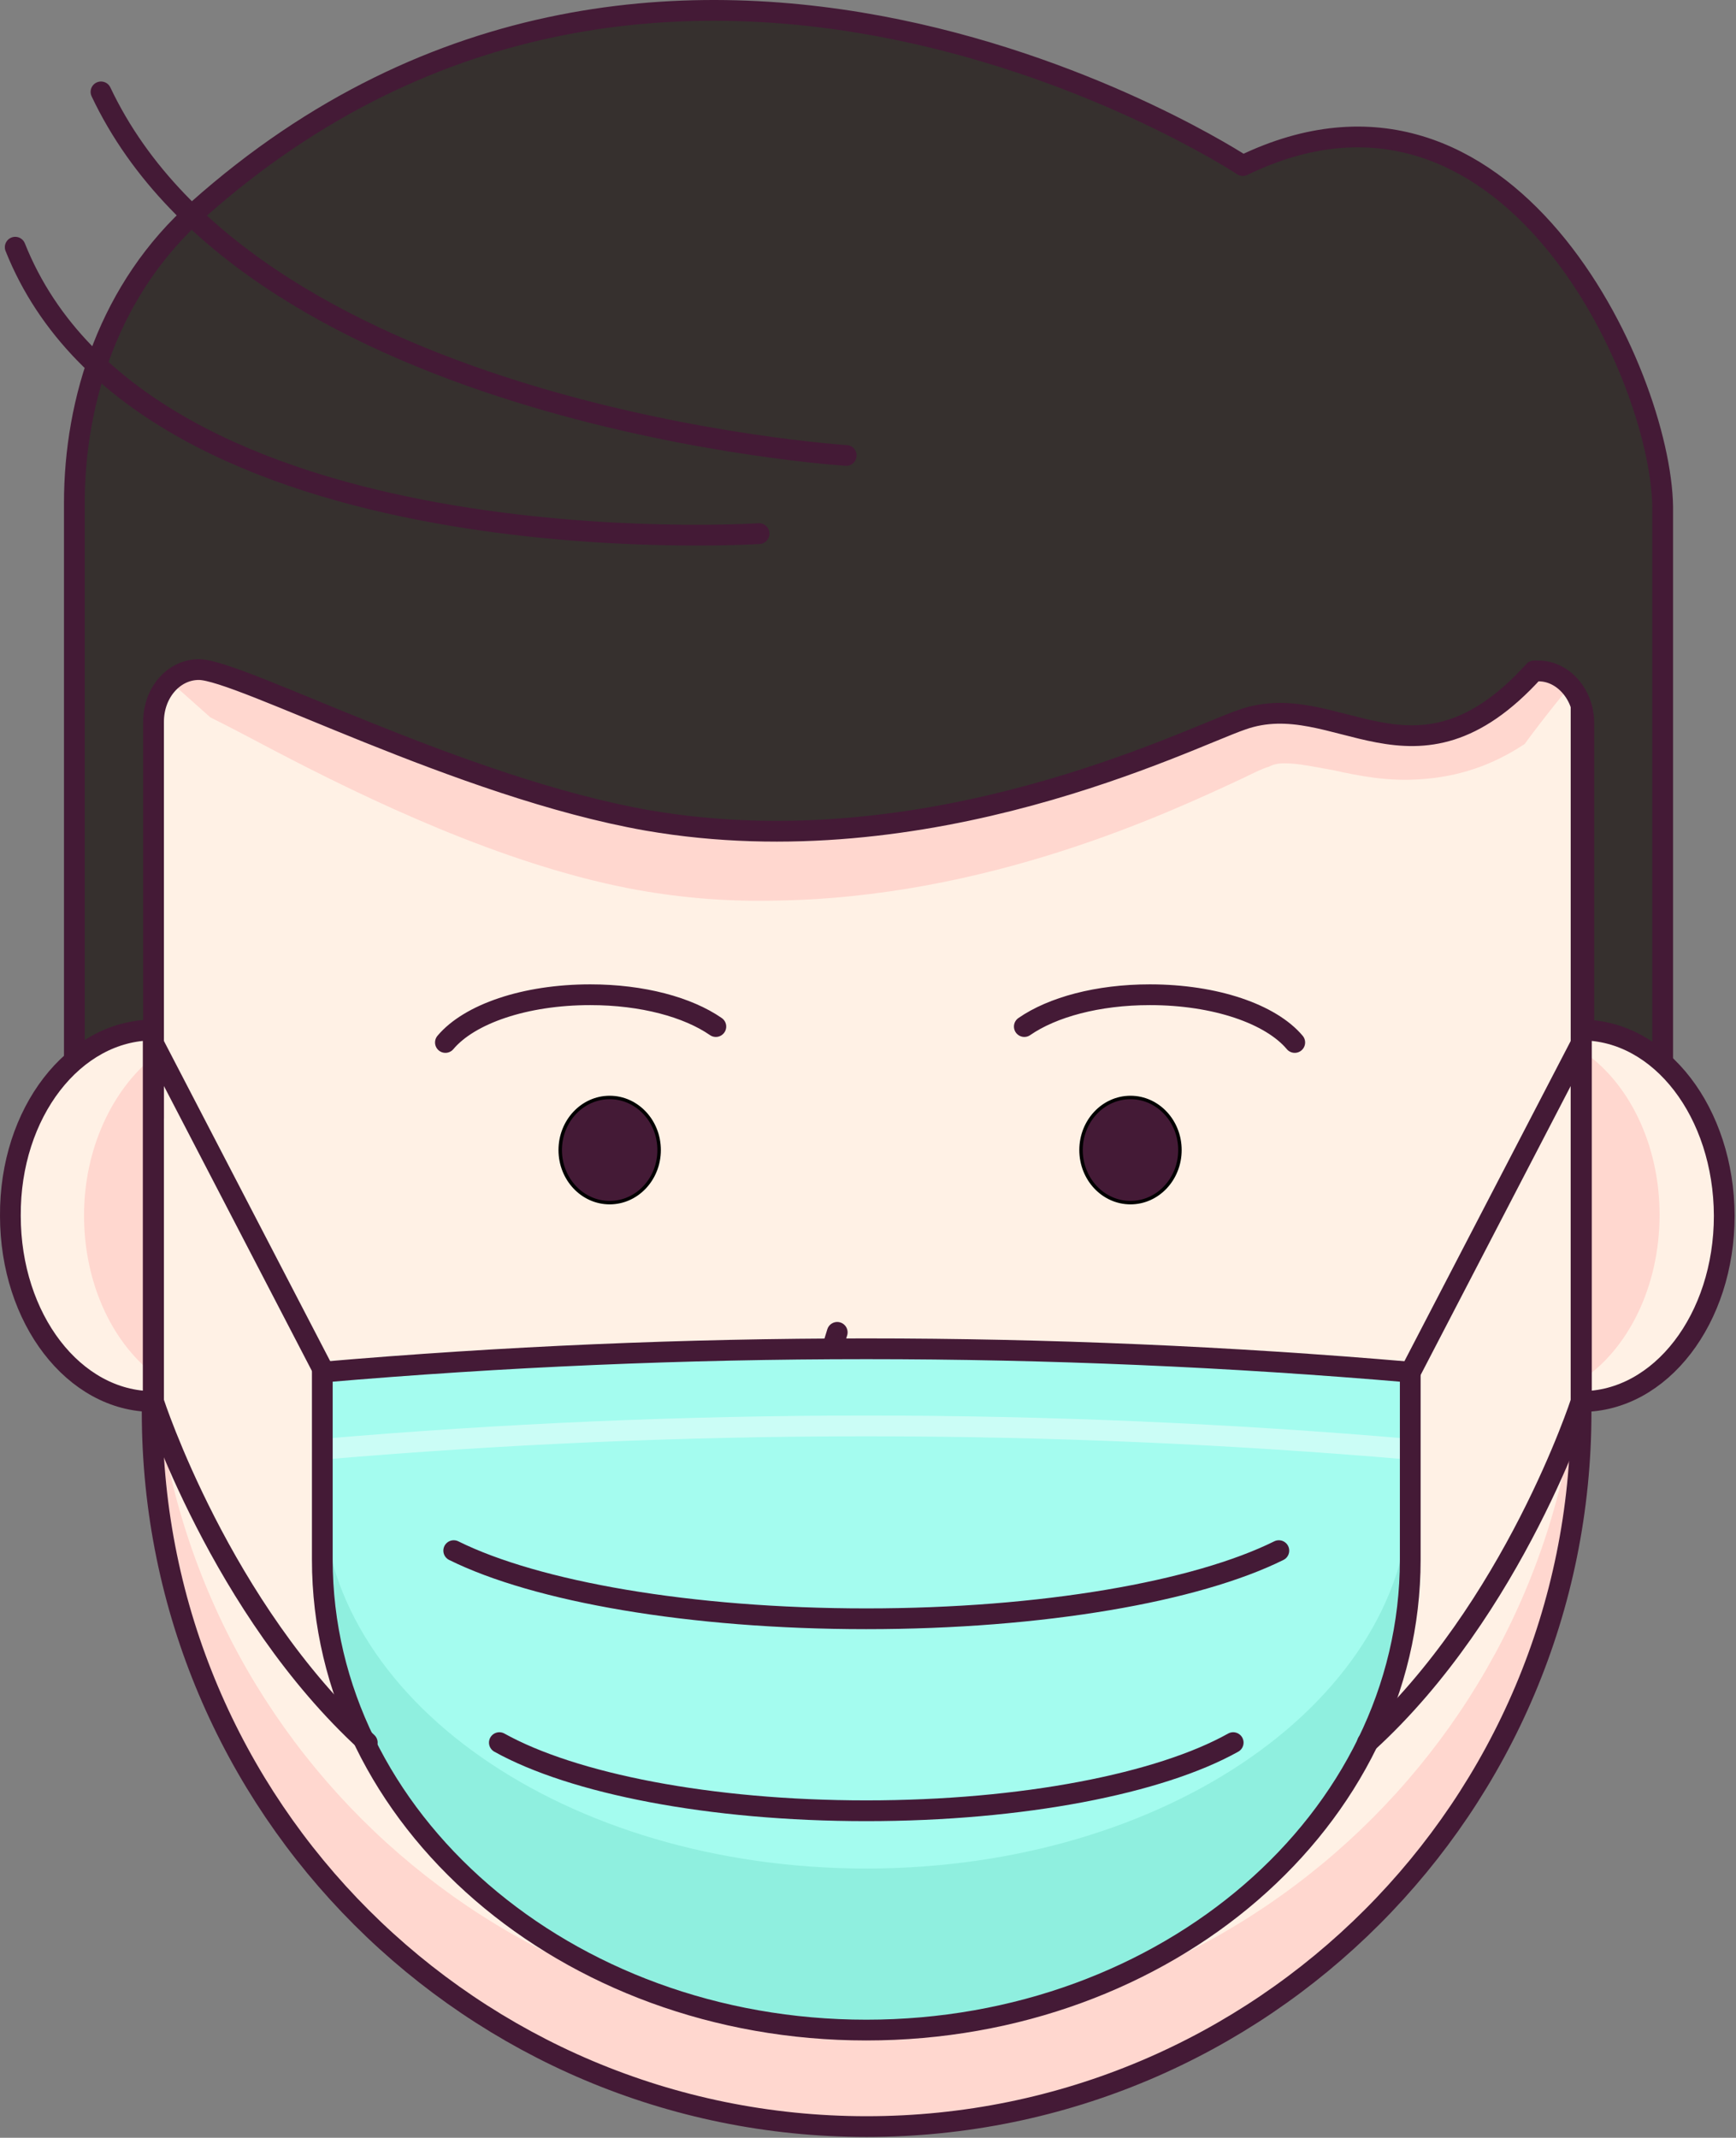 <svg width="502" height="618" viewBox="0 0 502 618" fill="none" xmlns="http://www.w3.org/2000/svg">
<rect x="0" y="0" width="502" height="618" fill="#808080" stroke="none"/>
<path d="M250.6 614.763C136.6 614.763 44 522.463 44 408.163V168.363H457.2V408.063C457.3 522.063 364.9 614.763 250.6 614.763Z" fill="#FFF1E5"/>
<path d="M250.6 586.264C136.6 586.264 44 493.964 44 379.664V408.164C44 522.164 136.3 614.764 250.6 614.764C364.6 614.764 457.2 522.464 457.2 408.164V379.664C457.3 493.564 364.9 586.264 250.6 586.264Z" fill="#FFD7CF"/>
<path d="M250.6 614.763C136.6 614.763 44 522.463 44 408.163V168.363H457.2V408.063C457.3 522.063 364.9 614.763 250.6 614.763Z" stroke="#441A36" stroke-width="6" stroke-miterlimit="10" stroke-linecap="round" stroke-linejoin="round"/>
<path d="M458.901 192.263C458.201 181.163 457.601 169.663 457.301 158.563C319.801 165.063 181.601 164.163 44.401 152.063C43.401 164.863 42.801 177.563 41.801 190.363C48.001 195.963 54.601 201.863 60.801 207.363C66.001 209.963 72.901 213.563 79.101 216.863C106.601 231.263 144.901 249.563 181.601 256.763C195.001 259.363 209.101 260.663 223.501 260.363C285.401 259.663 337.501 235.163 359.401 224.963C362.701 223.363 365.301 222.063 366.901 221.663C368.201 220.963 369.501 220.663 371.501 220.663C375.401 220.663 380.001 221.663 385.601 222.663C392.801 224.263 401.301 225.963 410.801 225.263C421.601 224.563 431.401 221.363 440.901 215.063C446.501 207.363 452.701 199.863 458.901 192.263Z" fill="#FFD7CF"/>
<g opacity="0.34">
<path opacity="0.34" d="M44.002 301.664H21.102V323.264H44.002V301.664Z" fill="#231A17"/>
<path opacity="0.34" d="M480.201 301.664H457.301V323.264H480.201V301.664Z" fill="#231A17"/>
</g>
<path d="M359.4 47.864C359.4 47.864 194 -61.136 57.2 60.663C31.7 83.263 21.5 115.663 21.5 145.463V323.263H44.4V208.663C44.4 200.163 50.3 193.563 57.5 193.563C69.3 193.563 133.1 227.663 187.2 237.163C268.7 251.263 343.1 213.563 359.1 208.063C386.6 198.263 408.9 232.263 443.6 193.963H444.9C452.1 193.963 458 200.863 458 209.063V323.663H480.8V146.463C480.2 107.763 435.6 10.864 359.4 47.864Z" fill="#36302E"/>
<path d="M359.4 47.864C359.4 47.864 194 -61.136 57.2 60.663C31.7 83.263 21.5 115.663 21.5 145.463V323.263H44.4V208.663C44.4 200.163 50.3 193.563 57.5 193.563C69.3 193.563 133.1 227.663 187.2 237.163C268.7 251.263 343.1 213.563 359.1 208.063C386.6 198.263 408.9 232.263 443.6 193.963H444.9C452.1 193.963 458 200.863 458 209.063V323.663H480.8V146.463C480.2 107.763 435.6 10.864 359.4 47.864Z" stroke="#441A36" stroke-width="6" stroke-miterlimit="10" stroke-linecap="round" stroke-linejoin="round"/>
<path d="M219.502 154.263C219.502 154.263 42.002 165.763 4.402 71.463" stroke="#441A36" stroke-width="6" stroke-miterlimit="10" stroke-linecap="round" stroke-linejoin="round"/>
<path d="M244.703 131.663C244.703 131.663 73.803 120.863 29.203 26.564" stroke="#441A36" stroke-width="6" stroke-miterlimit="10" stroke-linecap="round" stroke-linejoin="round"/>
<path d="M457.301 297.764V405.164C480.201 405.164 498.601 381.264 498.601 351.464C498.501 321.664 480.201 297.764 457.301 297.764Z" fill="#FFF1E5"/>
<path d="M457.301 303.664V398.964C470.701 390.164 479.901 372.064 479.901 351.164C479.901 330.464 470.701 312.464 457.301 303.664Z" fill="#FFD7CF"/>
<path d="M457.301 297.764V405.164C480.201 405.164 498.601 381.264 498.601 351.464C498.501 321.664 480.201 297.764 457.301 297.764Z" stroke="#441A36" stroke-width="6" stroke-miterlimit="10" stroke-linecap="round" stroke-linejoin="round"/>
<path d="M44.302 297.764V405.164C21.402 405.164 3.002 381.264 3.002 351.464C2.802 321.664 21.402 297.764 44.302 297.764Z" fill="#FFF1E5"/>
<path d="M44.301 305.563C32.501 315.063 24.301 332.063 24.301 351.363C24.301 370.663 32.201 387.663 44.301 397.163V305.563Z" fill="#FFD7CF"/>
<path d="M44.302 297.764V405.164C21.402 405.164 3.002 381.264 3.002 351.464C2.802 321.664 21.402 297.764 44.302 297.764Z" stroke="#441A36" stroke-width="6" stroke-miterlimit="10" stroke-linecap="round" stroke-linejoin="round"/>
<path d="M242.101 385.164L228.301 430.064C228.301 434.964 244.301 431.064 260.701 434.964" stroke="#441A36" stroke-width="6" stroke-miterlimit="10" stroke-linecap="round" stroke-linejoin="round"/>
<path d="M319.402 468.963C324.302 503.063 280.402 533.163 246.102 526.963" stroke="#441A36" stroke-width="6" stroke-miterlimit="10" stroke-linecap="round" stroke-linejoin="round"/>
<path d="M176.3 347.164C183.921 347.164 190.1 340.583 190.1 332.464C190.1 324.345 183.921 317.764 176.3 317.764C168.678 317.764 162.5 324.345 162.5 332.464C162.5 340.583 168.678 347.164 176.3 347.164Z" stroke="black" stroke-width="2" stroke-miterlimit="10" stroke-linecap="round" stroke-linejoin="round"/>
<path d="M176.3 347.164C183.921 347.164 190.1 340.583 190.1 332.464C190.1 324.345 183.921 317.764 176.3 317.764C168.678 317.764 162.5 324.345 162.5 332.464C162.5 340.583 168.678 347.164 176.3 347.164Z" fill="#441A36"/>
<path d="M128.801 301.363C135.701 293.163 151.701 287.563 170.701 287.563C185.801 287.563 198.901 291.163 207.001 296.763" stroke="#441A36" stroke-width="6" stroke-miterlimit="10" stroke-linecap="round" stroke-linejoin="round"/>
<path d="M326.902 347.164C334.523 347.164 340.702 340.583 340.702 332.464C340.702 324.345 334.523 317.764 326.902 317.764C319.28 317.764 313.102 324.345 313.102 332.464C313.102 340.583 319.28 347.164 326.902 347.164Z" stroke="black" stroke-width="2" stroke-miterlimit="10" stroke-linecap="round" stroke-linejoin="round"/>
<path d="M326.902 347.164C334.523 347.164 340.702 340.583 340.702 332.464C340.702 324.345 334.523 317.764 326.902 317.764C319.28 317.764 313.102 324.345 313.102 332.464C313.102 340.583 319.28 347.164 326.902 347.164Z" fill="#441A36"/>
<path d="M374.403 301.363C367.503 293.163 351.503 287.563 332.503 287.563C317.403 287.563 304.303 291.163 296.203 296.763" stroke="#441A36" stroke-width="6" stroke-miterlimit="10" stroke-linecap="round" stroke-linejoin="round"/>
<path d="M407.803 450.864C407.803 432.764 407.803 414.764 407.803 396.664C303.203 387.664 197.803 387.664 93.203 396.664C93.203 414.764 93.203 432.764 93.203 450.864C93.203 525.964 163.603 586.864 250.503 586.864C337.403 586.864 407.803 526.064 407.803 450.864Z" fill="#A4FCEF"/>
<path d="M407.803 450.864C407.803 432.764 407.803 414.764 407.803 396.664C303.203 387.664 197.803 387.664 93.203 396.664C93.203 414.764 93.203 432.764 93.203 450.864C93.203 525.964 163.603 586.864 250.503 586.864C337.403 586.864 407.803 526.064 407.803 450.864Z" fill="#A4FCEF"/>
<path d="M250.503 540.163C163.603 540.163 93.203 491.063 93.203 430.463C93.203 437.263 93.203 444.163 93.203 450.963C93.203 526.063 163.603 586.963 250.503 586.963C337.403 586.963 407.803 526.063 407.803 450.863C407.803 444.063 407.803 437.163 407.803 430.363C407.803 490.963 337.403 540.163 250.503 540.163Z" fill="#8FEFDF"/>
<path opacity="0.43" d="M407.803 418.963C303.103 409.963 197.803 409.963 93.203 418.963" stroke="white" stroke-width="6" stroke-miterlimit="10" stroke-linecap="round" stroke-linejoin="round"/>
<path d="M407.803 450.864C407.803 432.764 407.803 414.764 407.803 396.664C303.203 387.664 197.803 387.664 93.203 396.664C93.203 414.764 93.203 432.764 93.203 450.864C93.203 525.964 163.603 586.864 250.503 586.864C337.403 586.864 407.803 526.064 407.803 450.864Z" stroke="#441A36" stroke-width="6" stroke-miterlimit="10" stroke-linecap="round" stroke-linejoin="round"/>
<path d="M131.203 448.264C155.003 460.064 199.503 467.964 250.503 467.964C301.503 467.964 346.003 460.064 369.803 448.264" stroke="#441A36" stroke-width="6" stroke-miterlimit="10" stroke-linecap="round" stroke-linejoin="round"/>
<path d="M144.402 503.764C165.602 515.564 205.202 523.464 250.502 523.464C295.802 523.464 335.502 515.564 356.602 503.764" stroke="#441A36" stroke-width="6" stroke-miterlimit="10" stroke-linecap="round" stroke-linejoin="round"/>
<path d="M407.802 396.764L457.202 301.664V405.164C457.202 405.164 437.802 465.064 395.402 503.764" stroke="#441A36" stroke-width="6" stroke-miterlimit="10" stroke-linecap="round" stroke-linejoin="round"/>
<path d="M93.802 396.764L44.402 301.664V405.164C44.402 405.164 63.802 465.064 106.202 503.764" stroke="#441A36" stroke-width="6" stroke-miterlimit="10" stroke-linecap="round" stroke-linejoin="round"/>
</svg>
